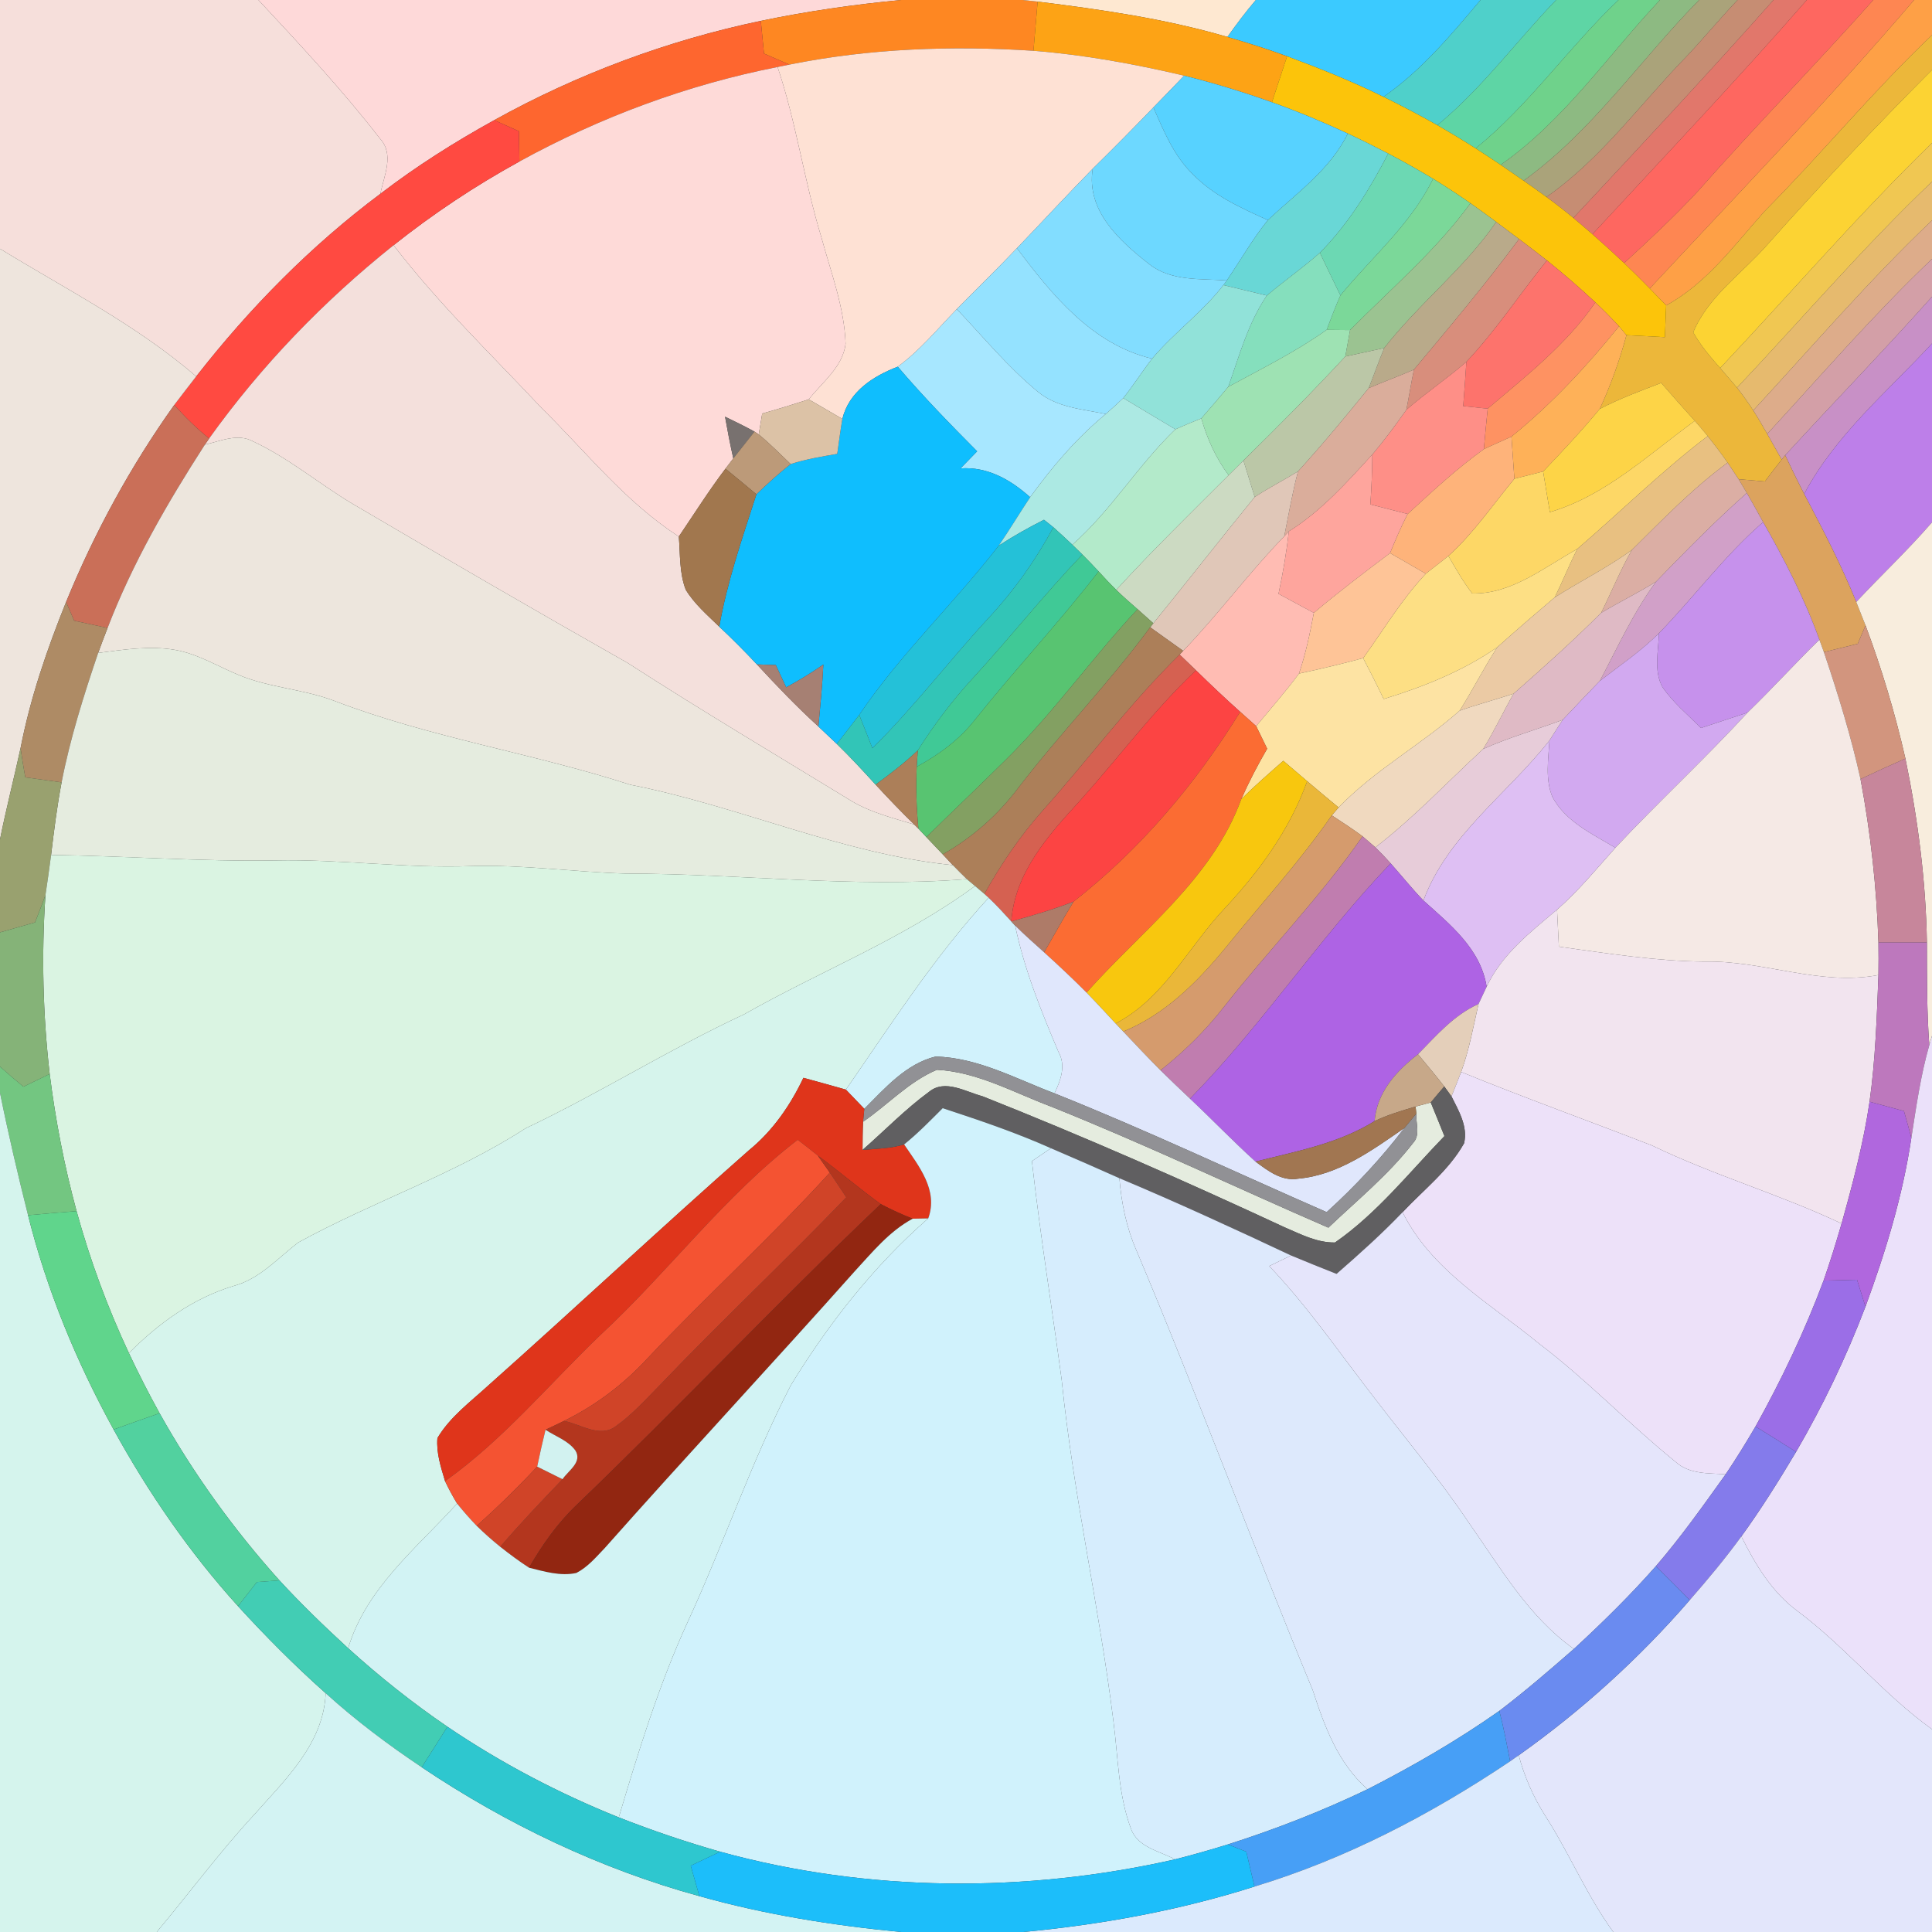 <?xml version="1.0" encoding="UTF-8" ?>
<!DOCTYPE svg PUBLIC "-//W3C//DTD SVG 1.1//EN" "http://www.w3.org/Graphics/SVG/1.1/DTD/svg11.dtd">
<svg width="250pt" height="250pt" viewBox="0 0 250 250" version="1.1" xmlns="http://www.w3.org/2000/svg">
<rect x="0" y="0" width="250" height="250" fill="#333333" stroke="none"/>
<g id="#f6dfdbff">
<path fill="#f6dfdb" opacity="1.00" d=" M 0.00 0.00 L 33.44 0.00 C 38.85 5.81 44.29 11.63 49.15 17.91 C 51.07 19.97 49.68 22.74 49.22 25.08 C 40.23 31.80 32.29 39.87 25.39 48.71 C 17.71 42.08 8.60 37.46 0.00 32.19 L 0.00 0.00 Z" />
</g>
<g id="#fed9d9ff">
<path fill="#fed9d9" opacity="1.00" d=" M 33.44 0.00 L 116.62 0.00 C 110.52 0.58 104.45 1.45 98.45 2.70 C 86.39 5.23 74.73 9.57 63.95 15.55 C 58.83 18.38 53.87 21.51 49.22 25.08 C 49.68 22.74 51.07 19.97 49.15 17.91 C 44.29 11.63 38.85 5.81 33.44 0.00 Z" />
</g>
<g id="#fe8722ff">
<path fill="#fe8722" opacity="1.00" d=" M 116.62 0.00 L 132.28 0.00 C 132.78 0.05 133.78 0.16 134.27 0.21 C 134.10 2.33 133.92 4.45 133.73 6.57 C 123.19 5.89 112.52 6.26 102.14 8.36 C 101.05 7.89 99.95 7.41 98.86 6.93 C 98.72 5.52 98.59 4.11 98.45 2.70 C 104.45 1.45 110.52 0.58 116.62 0.00 Z" />
</g>
<g id="#fee8d1ff">
<path fill="#fee8d1" opacity="1.00" d=" M 132.28 0.00 L 162.51 0.00 C 161.20 1.53 159.99 3.14 158.83 4.78 C 150.82 2.43 142.54 1.24 134.27 0.21 C 133.78 0.16 132.78 0.05 132.28 0.00 Z" />
</g>
<g id="#3bcaffff">
<path fill="#3bcaff" opacity="1.00" d=" M 162.51 0.00 L 191.58 0.00 C 187.76 4.53 183.94 9.12 179.02 12.53 C 174.97 10.53 170.78 8.85 166.55 7.28 C 164.01 6.35 161.42 5.53 158.83 4.78 C 159.99 3.14 161.20 1.53 162.51 0.00 Z" />
</g>
<g id="#4fd0caff">
<path fill="#4fd0ca" opacity="1.00" d=" M 191.58 0.00 L 201.36 0.00 C 196.20 5.36 191.77 11.44 185.99 16.20 C 183.71 14.90 181.38 13.69 179.02 12.53 C 183.94 9.12 187.76 4.53 191.58 0.00 Z" />
</g>
<g id="#5ed5a5ff">
<path fill="#5ed5a5" opacity="1.00" d=" M 201.36 0.00 L 209.44 0.00 C 202.98 6.12 197.90 13.57 190.95 19.20 C 189.32 18.16 187.66 17.16 185.99 16.20 C 191.77 11.44 196.20 5.36 201.36 0.00 Z" />
</g>
<g id="#6fd28bff">
<path fill="#6fd28b" opacity="1.00" d=" M 209.44 0.00 L 214.80 0.00 C 208.03 7.20 202.38 15.62 194.18 21.33 C 193.11 20.61 192.03 19.90 190.95 19.20 C 197.90 13.57 202.98 6.12 209.44 0.00 Z" />
</g>
<g id="#8dba82ff">
<path fill="#8dba82" opacity="1.00" d=" M 214.80 0.00 L 219.87 0.00 C 212.25 7.74 206.05 16.98 197.15 23.38 C 196.16 22.69 195.17 22.01 194.18 21.33 C 202.38 15.62 208.03 7.20 214.80 0.00 Z" />
</g>
<g id="#aaa37aff">
<path fill="#aaa37a" opacity="1.00" d=" M 219.87 0.00 L 224.84 0.00 C 222.59 2.37 220.51 4.89 218.27 7.27 C 212.28 13.40 207.23 20.53 200.11 25.49 C 199.13 24.77 198.14 24.07 197.15 23.38 C 206.05 16.98 212.25 7.74 219.87 0.00 Z" />
</g>
<g id="#c68d73ff">
<path fill="#c68d73" opacity="1.00" d=" M 224.84 0.00 L 229.49 0.00 C 221.02 9.54 212.31 18.88 203.59 28.20 C 202.46 27.26 201.30 26.36 200.11 25.49 C 207.23 20.53 212.28 13.40 218.27 7.27 C 220.51 4.89 222.59 2.37 224.84 0.00 Z" />
</g>
<g id="#e1776bff">
<path fill="#e1776b" opacity="1.00" d=" M 229.49 0.00 L 233.80 0.00 C 224.79 10.31 215.36 20.26 206.06 30.31 C 205.24 29.60 204.42 28.89 203.59 28.20 C 212.31 18.88 221.02 9.54 229.49 0.00 Z" />
</g>
<g id="#fe6760ff">
<path fill="#fe6760" opacity="1.00" d=" M 233.80 0.00 L 242.40 0.00 C 234.97 8.35 227.13 16.34 219.73 24.72 C 216.70 27.99 213.44 31.03 210.16 34.04 C 208.82 32.77 207.45 31.53 206.06 30.31 C 215.36 20.26 224.79 10.31 233.80 0.00 Z" />
</g>
<g id="#fe8652ff">
<path fill="#fe8652" opacity="1.00" d=" M 242.40 0.00 L 247.68 0.00 C 236.72 12.84 224.97 24.97 213.48 37.33 C 212.39 36.22 211.29 35.12 210.16 34.04 C 213.44 31.03 216.70 27.99 219.73 24.72 C 227.13 16.34 234.97 8.35 242.40 0.00 Z" />
</g>
<g id="#fea046ff">
<path fill="#fea046" opacity="1.00" d=" M 247.68 0.00 L 250.00 0.00 L 250.00 4.54 C 242.39 11.76 235.73 19.89 228.34 27.33 C 224.41 31.72 220.88 36.64 215.60 39.52 C 215.07 38.97 214.01 37.88 213.48 37.33 C 224.97 24.97 236.72 12.84 247.68 0.00 Z" />
</g>
<g id="#fda315ff">
<path fill="#fda315" opacity="1.00" d=" M 134.27 0.21 C 142.54 1.24 150.82 2.43 158.83 4.78 C 161.42 5.53 164.01 6.35 166.55 7.28 C 165.89 9.26 165.24 11.24 164.59 13.23 C 160.86 11.90 157.07 10.74 153.23 9.79 C 146.81 8.28 140.31 7.09 133.73 6.57 C 133.92 4.45 134.10 2.33 134.27 0.21 Z" />
</g>
<g id="#fe662fff">
<path fill="#fe662f" opacity="1.00" d=" M 63.95 15.55 C 74.73 9.57 86.39 5.23 98.45 2.70 C 98.59 4.11 98.72 5.52 98.86 6.93 C 99.95 7.41 101.05 7.89 102.14 8.36 C 101.76 8.44 101.00 8.59 100.62 8.67 C 88.93 10.97 77.65 15.17 67.21 20.90 C 67.18 19.59 67.16 18.29 67.14 16.98 C 66.07 16.51 65.01 16.03 63.95 15.55 Z" />
</g>
<g id="#ecb73aff">
<path fill="#ecb73a" opacity="1.00" d=" M 228.34 27.33 C 235.73 19.89 242.39 11.76 250.00 4.54 L 250.00 9.05 C 242.68 16.38 235.57 23.94 228.68 31.68 C 225.43 35.38 221.06 38.33 219.10 43.00 C 220.04 44.69 221.31 46.18 222.59 47.63 C 223.31 48.47 224.05 49.31 224.77 50.17 C 225.52 51.12 226.21 52.10 226.87 53.11 C 227.50 54.10 228.09 55.12 228.68 56.15 C 229.31 57.25 229.93 58.36 230.55 59.47 C 229.81 60.40 229.09 61.35 228.38 62.30 C 227.24 62.20 226.11 62.11 224.98 62.01 C 224.62 61.48 223.91 60.41 223.56 59.87 C 222.74 58.69 221.86 57.55 220.98 56.43 C 220.43 55.76 219.88 55.10 219.31 54.46 C 217.84 52.84 216.39 51.20 214.96 49.55 C 212.27 50.58 209.57 51.58 207.01 52.91 C 208.43 49.84 209.58 46.64 210.46 43.37 C 212.12 43.46 213.78 43.53 215.44 43.63 C 215.49 42.26 215.54 40.89 215.60 39.52 C 220.88 36.64 224.41 31.72 228.34 27.33 Z" />
</g>
<g id="#fee1d4ff">
<path fill="#fee1d4" opacity="1.00" d=" M 102.14 8.36 C 112.52 6.26 123.19 5.89 133.73 6.57 C 140.31 7.09 146.81 8.28 153.23 9.79 C 151.91 11.17 150.58 12.54 149.25 13.90 C 146.67 16.58 144.05 19.23 141.40 21.83 C 138.08 25.22 134.87 28.70 131.59 32.12 C 129.05 34.79 126.40 37.37 123.81 40.00 C 121.33 42.55 119.05 45.34 116.17 47.45 C 112.98 48.68 109.87 50.65 109.00 54.21 C 107.55 53.37 106.10 52.51 104.65 51.68 C 106.40 49.46 109.06 47.48 109.42 44.49 C 109.26 39.78 107.54 35.30 106.31 30.79 C 104.08 23.50 103.05 15.90 100.62 8.67 C 101.00 8.59 101.76 8.44 102.14 8.36 Z" />
</g>
<g id="#fcc40aff">
<path fill="#fcc40a" opacity="1.00" d=" M 166.55 7.28 C 170.78 8.85 174.97 10.53 179.02 12.53 C 181.38 13.69 183.71 14.90 185.99 16.20 C 187.66 17.16 189.32 18.16 190.95 19.20 C 192.03 19.90 193.11 20.61 194.18 21.33 C 195.17 22.01 196.16 22.69 197.15 23.38 C 198.14 24.07 199.13 24.77 200.11 25.49 C 201.30 26.36 202.46 27.26 203.59 28.20 C 204.42 28.89 205.24 29.60 206.06 30.31 C 207.45 31.53 208.82 32.77 210.16 34.04 C 211.29 35.12 212.39 36.22 213.48 37.33 C 214.01 37.88 215.07 38.97 215.60 39.52 C 215.54 40.89 215.49 42.26 215.44 43.63 C 213.78 43.53 212.12 43.46 210.46 43.37 C 210.22 43.08 209.74 42.51 209.50 42.22 C 208.51 41.16 207.50 40.12 206.44 39.13 C 204.42 37.25 202.33 35.43 200.17 33.70 C 198.98 32.76 197.77 31.84 196.56 30.93 C 195.58 30.19 194.60 29.45 193.61 28.72 C 192.51 27.90 191.40 27.09 190.28 26.30 C 188.69 25.20 187.08 24.13 185.44 23.13 C 183.53 21.99 181.60 20.89 179.64 19.87 C 177.91 18.97 176.17 18.10 174.41 17.28 C 171.20 15.79 167.93 14.42 164.59 13.23 C 165.24 11.24 165.89 9.26 166.55 7.28 Z" />
</g>
<g id="#fedad8ff">
<path fill="#fedad8" opacity="1.00" d=" M 67.21 20.90 C 77.65 15.17 88.93 10.97 100.62 8.67 C 103.05 15.90 104.08 23.50 106.31 30.79 C 107.54 35.30 109.26 39.78 109.42 44.49 C 109.06 47.48 106.40 49.46 104.65 51.68 C 102.65 52.33 100.65 52.95 98.63 53.51 C 98.48 54.41 98.33 55.31 98.18 56.22 L 97.63 55.85 C 96.38 55.16 95.10 54.54 93.82 53.92 C 94.14 55.72 94.48 57.53 94.89 59.32 C 94.64 59.65 94.13 60.32 93.87 60.65 C 91.73 63.48 89.83 66.49 87.84 69.43 C 80.97 65.00 75.90 58.53 70.14 52.86 C 63.63 45.91 56.73 39.31 50.93 31.73 C 56.04 27.67 61.49 24.04 67.21 20.90 Z" />
</g>
<g id="#57d2ffff">
<path fill="#57d2ff" opacity="1.00" d=" M 153.23 9.79 C 157.07 10.74 160.86 11.90 164.59 13.23 C 167.93 14.42 171.20 15.79 174.41 17.28 C 172.10 21.98 167.77 25.00 164.06 28.48 C 160.62 26.92 157.07 25.34 154.40 22.59 C 151.92 20.22 150.60 16.99 149.25 13.90 C 150.58 12.54 151.91 11.17 153.23 9.79 Z" />
</g>
<g id="#fcd333ff">
<path fill="#fcd333" opacity="1.00" d=" M 228.68 31.68 C 235.57 23.94 242.68 16.38 250.00 9.05 L 250.00 18.50 C 240.44 27.81 231.73 37.92 222.59 47.63 C 221.31 46.18 220.04 44.69 219.10 43.00 C 221.06 38.33 225.43 35.38 228.68 31.68 Z" />
</g>
<g id="#6dd8ffff">
<path fill="#6dd8ff" opacity="1.00" d=" M 141.40 21.83 C 144.05 19.23 146.67 16.58 149.25 13.90 C 150.60 16.99 151.92 20.22 154.40 22.59 C 157.07 25.34 160.62 26.92 164.06 28.48 C 162.08 30.93 160.52 33.69 158.75 36.29 C 155.38 36.04 151.59 36.42 148.76 34.22 C 144.89 31.20 140.52 27.28 141.40 21.83 Z" />
</g>
<g id="#ff4a41ff">
<path fill="#ff4a41" opacity="1.00" d=" M 49.22 25.08 C 53.87 21.51 58.83 18.38 63.95 15.55 C 65.01 16.03 66.07 16.51 67.14 16.98 C 67.16 18.29 67.18 19.59 67.21 20.90 C 61.49 24.04 56.04 27.67 50.93 31.73 C 41.90 38.94 33.79 47.34 27.06 56.74 C 25.43 55.43 23.94 53.96 22.55 52.40 C 23.49 51.16 24.44 49.93 25.39 48.71 C 32.29 39.87 40.23 31.80 49.22 25.08 Z" />
</g>
<g id="#69d7d6ff">
<path fill="#69d7d6" opacity="1.00" d=" M 174.41 17.28 C 176.17 18.10 177.91 18.97 179.64 19.87 C 177.24 24.49 174.47 29.00 170.79 32.71 C 168.59 34.66 166.17 36.34 163.93 38.24 C 162.05 37.78 160.18 37.33 158.31 36.89 L 158.75 36.29 C 160.52 33.69 162.08 30.93 164.06 28.48 C 167.77 25.00 172.10 21.98 174.41 17.28 Z" />
</g>
<g id="#f0c752ff">
<path fill="#f0c752" opacity="1.00" d=" M 222.59 47.63 C 231.73 37.92 240.44 27.81 250.00 18.50 L 250.00 23.51 C 241.13 31.95 233.18 41.27 224.77 50.17 C 224.05 49.31 223.31 48.47 222.59 47.63 Z" />
</g>
<g id="#6cd8b3ff">
<path fill="#6cd8b3" opacity="1.00" d=" M 179.64 19.87 C 181.60 20.89 183.53 21.99 185.44 23.13 C 182.57 29.02 177.53 33.26 173.45 38.22 C 172.55 36.39 171.67 34.55 170.79 32.71 C 174.47 29.00 177.24 24.49 179.64 19.87 Z" />
</g>
<g id="#82ddffff">
<path fill="#82ddff" opacity="1.00" d=" M 131.59 32.12 C 134.87 28.70 138.08 25.22 141.40 21.83 C 140.52 27.28 144.89 31.20 148.76 34.22 C 151.59 36.42 155.38 36.04 158.75 36.29 L 158.31 36.89 C 155.59 40.40 151.94 43.03 149.08 46.41 C 141.32 44.56 136.15 38.19 131.59 32.12 Z" />
</g>
<g id="#7bd899ff">
<path fill="#7bd899" opacity="1.00" d=" M 185.44 23.13 C 187.08 24.13 188.69 25.20 190.28 26.30 C 185.81 32.43 180.00 37.35 174.70 42.71 C 173.94 42.70 172.43 42.69 171.67 42.68 C 172.23 41.19 172.80 39.69 173.45 38.22 C 177.53 33.26 182.57 29.02 185.44 23.13 Z" />
</g>
<g id="#e6ba6eff">
<path fill="#e6ba6e" opacity="1.00" d=" M 224.77 50.17 C 233.18 41.27 241.13 31.95 250.00 23.51 L 250.00 28.52 C 241.84 36.28 234.51 44.84 226.87 53.11 C 226.21 52.10 225.52 51.12 224.77 50.17 Z" />
</g>
<g id="#9bc391ff">
<path fill="#9bc391" opacity="1.00" d=" M 190.28 26.30 C 191.40 27.09 192.51 27.90 193.61 28.72 C 189.46 34.76 183.60 39.29 179.12 45.03 C 177.44 45.39 175.76 45.76 174.08 46.13 C 174.28 44.99 174.49 43.85 174.70 42.71 C 180.00 37.35 185.81 32.43 190.28 26.30 Z" />
</g>
<g id="#b9aa8aff">
<path fill="#b9aa8a" opacity="1.00" d=" M 193.61 28.72 C 194.60 29.45 195.58 30.19 196.56 30.93 C 192.26 36.74 187.60 42.28 182.96 47.83 C 181.03 48.67 179.04 49.39 177.11 50.22 C 177.80 48.50 178.40 46.75 179.12 45.03 C 183.60 39.29 189.46 34.76 193.61 28.72 Z" />
</g>
<g id="#ddac8aff">
<path fill="#ddac8a" opacity="1.00" d=" M 226.87 53.11 C 234.51 44.84 241.84 36.28 250.00 28.52 L 250.00 33.51 C 242.48 40.66 235.70 48.52 228.68 56.15 C 228.09 55.12 227.50 54.10 226.87 53.11 Z" />
</g>
<g id="#d88e7cff">
<path fill="#d88e7c" opacity="1.00" d=" M 196.56 30.93 C 197.77 31.84 198.98 32.76 200.17 33.70 C 196.66 38.04 193.59 42.75 189.75 46.82 C 187.24 49.00 184.48 50.85 181.98 53.03 C 182.33 51.30 182.60 49.56 182.96 47.83 C 187.60 42.28 192.26 36.74 196.56 30.93 Z" />
</g>
<g id="#f4e0dcff">
<path fill="#f4e0dc" opacity="1.00" d=" M 27.06 56.74 C 33.79 47.34 41.90 38.94 50.93 31.73 C 56.73 39.31 63.63 45.91 70.14 52.86 C 75.90 58.53 80.97 65.00 87.84 69.43 C 88.03 71.73 87.89 74.14 88.74 76.32 C 89.87 78.17 91.53 79.59 93.07 81.09 C 94.75 82.66 96.37 84.29 97.94 85.97 C 100.50 88.74 103.11 91.47 105.90 94.01 C 106.69 94.76 107.49 95.51 108.28 96.26 C 110.02 97.95 111.67 99.74 113.30 101.53 C 114.93 103.29 116.58 105.02 118.30 106.69 C 115.58 105.86 112.78 105.17 110.30 103.72 C 100.58 97.78 90.79 91.96 81.21 85.78 C 69.31 79.04 57.49 72.17 45.70 65.24 C 41.33 62.64 37.41 59.30 32.78 57.13 C 30.78 56.02 28.54 57.08 26.51 57.54 C 26.65 57.34 26.92 56.94 27.06 56.74 Z" />
</g>
<g id="#94e2ffff">
<path fill="#94e2ff" opacity="1.00" d=" M 123.81 40.00 C 126.40 37.37 129.05 34.79 131.59 32.12 C 136.15 38.19 141.32 44.56 149.08 46.41 C 147.79 48.08 146.67 49.86 145.35 51.51 C 144.62 52.21 143.86 52.90 143.09 53.57 C 140.09 52.95 136.76 52.74 134.31 50.70 C 130.44 47.52 127.25 43.62 123.81 40.00 Z" />
</g>
<g id="#eee5ddff">
<path fill="#eee5dd" opacity="1.00" d=" M 0.00 32.19 C 8.60 37.46 17.71 42.08 25.39 48.71 C 24.44 49.93 23.49 51.16 22.55 52.40 C 16.91 60.31 12.23 68.90 8.55 77.90 C 6.08 84.03 3.92 90.31 2.66 96.81 C 1.80 100.76 0.79 104.67 0.00 108.63 L 0.00 32.19 Z" />
</g>
<g id="#85dfbdff">
<path fill="#85dfbd" opacity="1.00" d=" M 163.93 38.24 C 166.17 36.34 168.59 34.66 170.79 32.71 C 171.67 34.55 172.55 36.39 173.45 38.22 C 172.80 39.69 172.23 41.19 171.67 42.68 C 167.66 45.53 163.25 47.71 158.94 50.05 C 160.37 46.03 161.50 41.81 163.93 38.24 Z" />
</g>
<g id="#fd736cff">
<path fill="#fd736c" opacity="1.00" d=" M 189.75 46.82 C 193.59 42.75 196.66 38.04 200.17 33.70 C 202.33 35.43 204.42 37.25 206.44 39.13 C 202.71 44.57 197.48 48.65 192.51 52.88 C 191.45 52.77 190.39 52.66 189.34 52.55 C 189.49 50.64 189.62 48.73 189.75 46.82 Z" />
</g>
<g id="#d39fa7ff">
<path fill="#d39fa7" opacity="1.00" d=" M 228.68 56.15 C 235.70 48.52 242.48 40.66 250.00 33.51 L 250.00 38.40 C 243.79 45.35 237.30 52.05 231.00 58.91 L 230.55 59.47 C 229.93 58.36 229.31 57.25 228.68 56.15 Z" />
</g>
<g id="#91e2d9ff">
<path fill="#91e2d9" opacity="1.00" d=" M 149.08 46.41 C 151.94 43.03 155.59 40.40 158.31 36.89 C 160.18 37.33 162.05 37.78 163.93 38.24 C 161.50 41.81 160.37 46.03 158.94 50.05 C 157.80 51.43 156.63 52.79 155.45 54.14 C 154.33 54.59 153.21 55.05 152.10 55.55 C 149.84 54.21 147.59 52.87 145.35 51.51 C 146.67 49.86 147.79 48.08 149.08 46.41 Z" />
</g>
<g id="#fe9262ff">
<path fill="#fe9262" opacity="1.00" d=" M 206.44 39.13 C 207.50 40.12 208.51 41.16 209.50 42.22 C 205.33 47.40 200.75 52.32 195.58 56.50 C 194.39 57.06 193.19 57.56 192.01 58.12 C 192.16 56.37 192.33 54.63 192.51 52.88 C 197.48 48.65 202.71 44.57 206.44 39.13 Z" />
</g>
<g id="#c890c6ff">
<path fill="#c890c6" opacity="1.00" d=" M 231.00 58.91 C 237.30 52.05 243.79 45.35 250.00 38.40 L 250.00 44.45 C 244.22 50.70 237.50 56.29 233.46 63.92 C 232.61 62.27 231.80 60.59 231.00 58.91 Z" />
</g>
<g id="#a7e7ffff">
<path fill="#a7e7ff" opacity="1.00" d=" M 116.17 47.45 C 119.05 45.34 121.33 42.55 123.81 40.00 C 127.25 43.62 130.44 47.52 134.31 50.70 C 136.76 52.74 140.09 52.95 143.09 53.57 C 139.33 56.67 136.15 60.40 133.30 64.34 C 130.79 62.09 127.78 60.36 124.29 60.61 C 125.01 59.88 125.72 59.14 126.44 58.40 C 122.91 54.85 119.42 51.26 116.17 47.45 Z" />
</g>
<g id="#feb158ff">
<path fill="#feb158" opacity="1.00" d=" M 209.50 42.22 C 209.74 42.51 210.22 43.08 210.46 43.37 C 209.58 46.64 208.43 49.84 207.01 52.91 C 204.69 55.72 202.20 58.38 199.68 61.01 C 198.44 61.32 197.20 61.64 195.96 61.95 C 195.84 60.14 195.71 58.32 195.58 56.50 C 200.75 52.32 205.33 47.40 209.50 42.22 Z" />
</g>
<g id="#9ee2b3ff">
<path fill="#9ee2b3" opacity="1.00" d=" M 158.94 50.05 C 163.25 47.71 167.66 45.53 171.67 42.68 C 172.43 42.69 173.94 42.70 174.70 42.71 C 174.49 43.85 174.28 44.99 174.08 46.13 C 169.81 50.74 165.39 55.19 160.90 59.59 C 160.42 60.06 159.46 61.02 158.98 61.49 C 157.34 59.28 156.20 56.77 155.45 54.14 C 156.63 52.79 157.80 51.43 158.94 50.05 Z" />
</g>
<g id="#bbc7a7ff">
<path fill="#bbc7a7" opacity="1.00" d=" M 174.08 46.13 C 175.76 45.76 177.44 45.39 179.12 45.03 C 178.40 46.75 177.80 48.50 177.11 50.22 C 174.14 53.88 171.13 57.52 167.96 61.00 C 166.11 62.14 164.18 63.12 162.36 64.31 C 161.87 62.73 161.39 61.16 160.90 59.59 C 165.39 55.19 169.81 50.74 174.08 46.13 Z" />
</g>
<g id="#bd7fe9ff">
<path fill="#bd7fe9" opacity="1.00" d=" M 233.46 63.92 C 237.50 56.29 244.22 50.70 250.00 44.45 L 250.00 67.59 C 246.90 71.18 243.43 74.43 240.20 77.90 C 238.26 73.10 235.87 68.50 233.46 63.92 Z" />
</g>
<g id="#fe8f87ff">
<path fill="#fe8f87" opacity="1.00" d=" M 181.98 53.03 C 184.48 50.85 187.24 49.00 189.75 46.82 C 189.62 48.73 189.49 50.64 189.34 52.55 C 190.39 52.66 191.45 52.77 192.51 52.88 C 192.33 54.63 192.16 56.37 192.01 58.12 C 188.50 60.64 185.33 63.60 182.15 66.51 C 180.54 66.10 178.93 65.68 177.32 65.27 C 177.48 63.12 177.56 60.96 177.58 58.81 C 179.14 56.96 180.59 55.01 181.98 53.03 Z" />
</g>
<g id="#0fbefeff">
<path fill="#0fbefe" opacity="1.00" d=" M 109.00 54.21 C 109.87 50.65 112.98 48.68 116.17 47.45 C 119.42 51.26 122.91 54.85 126.44 58.40 C 125.72 59.14 125.01 59.88 124.29 60.61 C 127.78 60.36 130.79 62.09 133.30 64.34 C 131.92 66.41 130.64 68.55 129.23 70.61 C 123.44 78.10 116.50 84.64 111.18 92.51 C 110.22 93.77 109.25 95.02 108.28 96.26 C 107.49 95.51 106.69 94.76 105.90 94.01 C 106.15 91.34 106.41 88.67 106.54 85.99 C 105.00 87.07 103.38 88.05 101.73 88.94 C 101.29 87.98 100.84 87.02 100.39 86.06 C 99.57 86.03 98.75 86.00 97.94 85.97 C 96.37 84.29 94.75 82.66 93.07 81.09 C 94.11 75.21 96.06 69.61 97.88 63.96 C 99.30 62.59 100.76 61.27 102.31 60.05 C 104.27 59.42 106.31 59.08 108.34 58.73 C 108.55 57.22 108.75 55.71 109.00 54.21 Z" />
</g>
<g id="#daad9bff">
<path fill="#daad9b" opacity="1.00" d=" M 177.11 50.22 C 179.04 49.39 181.03 48.67 182.96 47.83 C 182.60 49.56 182.33 51.30 181.98 53.03 C 180.59 55.01 179.14 56.96 177.58 58.81 C 174.27 62.42 170.98 66.14 166.78 68.75 L 166.18 69.40 C 166.74 66.60 167.23 63.77 167.96 61.00 C 171.13 57.52 174.14 53.88 177.11 50.22 Z" />
</g>
<g id="#fdd447ff">
<path fill="#fdd447" opacity="1.00" d=" M 207.01 52.91 C 209.57 51.58 212.27 50.58 214.96 49.55 C 216.39 51.20 217.84 52.84 219.31 54.46 C 213.33 58.79 207.79 64.13 200.55 66.27 C 200.25 64.52 199.97 62.76 199.68 61.01 C 202.20 58.38 204.69 55.72 207.01 52.91 Z" />
</g>
<g id="#ca6f58ff">
<path fill="#ca6f58" opacity="1.00" d=" M 8.55 77.90 C 12.23 68.90 16.91 60.31 22.55 52.40 C 23.94 53.96 25.43 55.43 27.06 56.74 C 26.92 56.94 26.65 57.34 26.51 57.54 C 21.66 65.07 17.14 72.88 13.92 81.26 C 12.48 80.95 11.04 80.63 9.60 80.32 C 9.34 79.72 8.81 78.51 8.55 77.90 Z" />
</g>
<g id="#dcc2a6ff">
<path fill="#dcc2a6" opacity="1.00" d=" M 98.63 53.51 C 100.65 52.95 102.65 52.33 104.65 51.68 C 106.10 52.51 107.55 53.37 109.00 54.21 C 108.75 55.71 108.55 57.22 108.34 58.73 C 106.31 59.08 104.27 59.42 102.31 60.05 C 100.95 58.75 99.63 57.41 98.18 56.22 C 98.33 55.31 98.48 54.41 98.63 53.51 Z" />
</g>
<g id="#ace9e3ff">
<path fill="#ace9e3" opacity="1.00" d=" M 143.09 53.57 C 143.86 52.90 144.62 52.21 145.35 51.51 C 147.59 52.87 149.84 54.21 152.10 55.55 C 147.27 60.18 143.79 66.04 138.76 70.49 C 137.95 69.72 137.14 68.97 136.31 68.23 C 136.00 67.99 135.39 67.51 135.09 67.26 C 133.08 68.28 131.12 69.37 129.23 70.61 C 130.64 68.55 131.92 66.41 133.30 64.34 C 136.15 60.40 139.33 56.67 143.09 53.57 Z" />
</g>
<g id="#78716fff">
<path fill="#78716f" opacity="1.00" d=" M 93.82 53.92 C 95.10 54.54 96.38 55.16 97.63 55.85 C 96.72 57.01 95.80 58.16 94.89 59.32 C 94.48 57.53 94.14 55.72 93.82 53.92 Z" />
</g>
<g id="#b3eacaff">
<path fill="#b3eaca" opacity="1.00" d=" M 152.10 55.55 C 153.21 55.05 154.33 54.59 155.45 54.14 C 156.20 56.77 157.34 59.28 158.98 61.49 C 154.08 66.39 149.12 71.23 144.44 76.33 C 143.65 75.56 142.90 74.75 142.16 73.94 C 141.47 73.20 140.77 72.47 140.06 71.76 C 139.73 71.44 139.08 70.80 138.76 70.49 C 143.79 66.04 147.27 60.18 152.10 55.55 Z" />
</g>
<g id="#fdd766ff">
<path fill="#fdd766" opacity="1.00" d=" M 200.55 66.27 C 207.79 64.13 213.33 58.79 219.31 54.46 C 219.88 55.10 220.43 55.76 220.98 56.43 C 215.04 60.94 209.73 66.20 204.08 71.05 C 199.84 73.40 195.56 76.92 190.50 76.79 C 189.32 75.27 188.38 73.59 187.42 71.94 C 190.69 68.99 193.16 65.32 195.96 61.95 C 197.20 61.64 198.44 61.32 199.68 61.01 C 199.97 62.76 200.25 64.52 200.55 66.27 Z" />
</g>
<g id="#ede6ddff">
<path fill="#ede6dd" opacity="1.00" d=" M 26.51 57.54 C 28.54 57.08 30.78 56.02 32.78 57.13 C 37.41 59.30 41.33 62.64 45.70 65.24 C 57.49 72.17 69.31 79.04 81.21 85.78 C 90.79 91.96 100.58 97.78 110.30 103.72 C 112.78 105.17 115.58 105.86 118.30 106.69 L 118.84 107.22 C 119.10 107.49 119.61 108.04 119.87 108.32 C 120.58 109.06 121.28 109.80 121.99 110.55 C 122.31 110.90 122.97 111.60 123.30 111.95 C 108.95 110.50 95.66 104.31 81.58 101.55 C 68.91 97.45 55.63 95.45 43.18 90.66 C 39.20 89.16 34.85 88.99 30.91 87.35 C 28.16 86.22 25.58 84.60 22.62 84.09 C 19.32 83.53 15.98 84.07 12.70 84.49 C 13.09 83.41 13.50 82.33 13.92 81.26 C 17.14 72.88 21.66 65.07 26.51 57.54 Z" />
</g>
<g id="#bc9a79ff">
<path fill="#bc9a79" opacity="1.00" d=" M 97.63 55.85 L 98.18 56.22 C 99.63 57.41 100.95 58.75 102.31 60.05 C 100.76 61.27 99.30 62.59 97.88 63.96 C 96.55 62.85 95.21 61.74 93.87 60.65 C 94.13 60.32 94.64 59.65 94.89 59.32 C 95.80 58.16 96.72 57.01 97.63 55.85 Z" />
</g>
<g id="#feb37aff">
<path fill="#feb37a" opacity="1.00" d=" M 192.01 58.12 C 193.19 57.56 194.39 57.06 195.58 56.50 C 195.71 58.32 195.84 60.14 195.96 61.95 C 193.16 65.32 190.69 68.99 187.42 71.94 C 186.46 72.73 185.46 73.46 184.50 74.24 C 182.96 73.34 181.41 72.45 179.87 71.57 C 180.58 69.86 181.29 68.15 182.15 66.51 C 185.33 63.60 188.50 60.64 192.01 58.12 Z" />
</g>
<g id="#e8c081ff">
<path fill="#e8c081" opacity="1.00" d=" M 204.08 71.05 C 209.73 66.20 215.04 60.94 220.98 56.43 C 221.86 57.55 222.74 58.69 223.56 59.87 C 219.03 63.19 215.14 67.24 211.16 71.17 C 207.99 73.46 204.48 75.21 201.18 77.30 C 202.20 75.24 203.06 73.11 204.08 71.05 Z" />
</g>
<g id="#fea59dff">
<path fill="#fea59d" opacity="1.00" d=" M 166.78 68.75 C 170.98 66.14 174.27 62.42 177.58 58.81 C 177.56 60.96 177.48 63.12 177.32 65.27 C 178.93 65.68 180.54 66.10 182.15 66.51 C 181.29 68.15 180.58 69.86 179.87 71.57 C 176.53 74.09 173.20 76.61 170.01 79.30 C 168.47 78.50 166.97 77.65 165.44 76.84 C 166.01 74.17 166.47 71.47 166.78 68.75 Z" />
</g>
<g id="#dca35eff">
<path fill="#dca35e" opacity="1.00" d=" M 230.55 59.47 L 231.00 58.91 C 231.80 60.59 232.61 62.27 233.46 63.92 C 235.87 68.50 238.26 73.10 240.20 77.90 C 240.60 78.91 241.00 79.92 241.40 80.93 C 241.15 81.53 240.64 82.72 240.39 83.31 C 238.93 83.67 237.47 84.03 236.01 84.38 C 235.87 83.98 235.58 83.18 235.43 82.78 C 233.51 77.47 230.94 72.45 228.15 67.56 C 227.45 66.30 226.76 65.04 226.04 63.79 C 225.78 63.35 225.24 62.46 224.98 62.01 C 226.11 62.11 227.24 62.20 228.38 62.30 C 229.09 61.35 229.81 60.40 230.55 59.47 Z" />
</g>
<g id="#ccdac2ff">
<path fill="#ccdac2" opacity="1.00" d=" M 158.98 61.49 C 159.46 61.02 160.42 60.06 160.90 59.59 C 161.39 61.16 161.87 62.73 162.36 64.31 C 157.95 69.72 153.65 75.23 149.24 80.65 C 148.73 80.19 147.71 79.29 147.20 78.83 C 146.26 78.02 145.33 77.20 144.44 76.33 C 149.12 71.23 154.08 66.39 158.98 61.49 Z" />
</g>
<g id="#dbaea4ff">
<path fill="#dbaea4" opacity="1.00" d=" M 211.16 71.17 C 215.14 67.24 219.03 63.19 223.56 59.87 C 223.91 60.41 224.62 61.48 224.98 62.01 C 225.24 62.46 225.78 63.35 226.04 63.79 C 221.94 67.43 218.10 71.34 214.29 75.27 C 211.97 76.71 209.52 77.91 207.18 79.31 C 208.53 76.61 209.66 73.80 211.16 71.17 Z" />
</g>
<g id="#a1774eff">
<path fill="#a1774e" opacity="1.00" d=" M 87.84 69.43 C 89.83 66.49 91.73 63.48 93.87 60.65 C 95.21 61.74 96.55 62.85 97.88 63.96 C 96.06 69.61 94.11 75.21 93.07 81.09 C 91.53 79.59 89.87 78.17 88.74 76.32 C 87.89 74.14 88.03 71.73 87.84 69.43 Z" />
</g>
<g id="#e0c7b8ff">
<path fill="#e0c7b8" opacity="1.00" d=" M 162.36 64.31 C 164.18 63.12 166.11 62.14 167.96 61.00 C 167.23 63.77 166.74 66.60 166.18 69.40 C 161.58 74.13 157.68 79.47 153.10 84.22 C 151.67 83.21 150.25 82.18 148.83 81.17 L 149.24 80.65 C 153.65 75.23 157.95 69.72 162.36 64.31 Z" />
</g>
<g id="#d1a0c8ff">
<path fill="#d1a0c8" opacity="1.00" d=" M 214.29 75.27 C 218.10 71.34 221.94 67.43 226.04 63.79 C 226.76 65.04 227.45 66.30 228.15 67.56 C 223.16 71.89 219.24 77.23 214.66 81.95 C 212.33 84.27 209.61 86.11 207.02 88.11 C 209.32 83.76 211.36 79.25 214.29 75.27 Z" />
</g>
<g id="#24c1d8ff">
<path fill="#24c1d8" opacity="1.00" d=" M 129.23 70.61 C 131.12 69.37 133.08 68.28 135.09 67.26 C 135.39 67.51 136.00 67.99 136.31 68.23 C 134.02 72.47 131.23 76.42 127.94 79.95 C 122.82 85.49 118.26 91.52 112.89 96.82 C 112.32 95.38 111.76 93.94 111.18 92.51 C 116.50 84.64 123.44 78.10 129.23 70.61 Z" />
</g>
<g id="#32c5b7ff">
<path fill="#32c5b7" opacity="1.00" d=" M 136.31 68.23 C 137.14 68.97 137.95 69.72 138.76 70.49 C 139.08 70.80 139.73 71.44 140.06 71.76 C 135.11 76.93 130.67 82.56 125.83 87.82 C 123.19 90.69 120.85 93.82 118.76 97.10 C 117.06 98.72 115.19 100.15 113.30 101.53 C 111.67 99.74 110.02 97.95 108.28 96.26 C 109.25 95.02 110.22 93.77 111.18 92.51 C 111.76 93.94 112.32 95.38 112.89 96.82 C 118.26 91.52 122.82 85.49 127.94 79.95 C 131.23 76.42 134.02 72.47 136.31 68.23 Z" />
</g>
<g id="#c691ecff">
<path fill="#c691ec" opacity="1.00" d=" M 214.66 81.95 C 219.24 77.23 223.16 71.89 228.15 67.56 C 230.94 72.45 233.51 77.47 235.43 82.78 C 232.27 85.86 229.31 89.14 226.13 92.21 C 224.13 92.89 222.11 93.52 220.11 94.20 C 218.39 92.48 216.47 90.90 215.10 88.87 C 213.96 86.74 214.62 84.23 214.66 81.95 Z" />
</g>
<g id="#f8edddff">
<path fill="#f8eddd" opacity="1.00" d=" M 240.20 77.90 C 243.43 74.43 246.90 71.18 250.00 67.59 L 250.00 134.03 L 249.65 135.24 C 249.32 130.82 249.35 126.39 249.34 121.96 C 249.21 113.96 248.17 105.99 246.56 98.16 C 245.23 92.31 243.50 86.55 241.40 80.93 C 241.00 79.92 240.60 78.91 240.20 77.90 Z" />
</g>
<g id="#ffbcb3ff">
<path fill="#ffbcb3" opacity="1.00" d=" M 166.18 69.40 L 166.78 68.75 C 166.47 71.47 166.01 74.17 165.44 76.84 C 166.97 77.65 168.47 78.50 170.01 79.30 C 169.51 81.95 168.96 84.60 168.09 87.16 C 166.35 89.52 164.41 91.71 162.55 93.96 C 161.86 93.34 161.17 92.72 160.48 92.11 C 158.53 90.37 156.63 88.57 154.76 86.74 C 154.05 86.06 153.34 85.38 152.64 84.70 L 153.10 84.22 C 157.68 79.47 161.58 74.13 166.18 69.40 Z" />
</g>
<g id="#fddf84ff">
<path fill="#fddf84" opacity="1.00" d=" M 190.50 76.79 C 195.56 76.92 199.84 73.40 204.08 71.05 C 203.06 73.11 202.20 75.24 201.18 77.30 C 198.68 79.42 196.19 81.56 193.75 83.75 C 189.29 86.84 184.22 88.87 179.05 90.45 C 178.19 88.67 177.31 86.91 176.39 85.16 C 179.05 81.49 181.37 77.55 184.50 74.24 C 185.46 73.46 186.46 72.73 187.42 71.94 C 188.38 73.59 189.32 75.27 190.50 76.79 Z" />
</g>
<g id="#ebcaa4ff">
<path fill="#ebcaa4" opacity="1.00" d=" M 201.18 77.30 C 204.48 75.21 207.99 73.46 211.16 71.17 C 209.66 73.80 208.53 76.61 207.18 79.31 C 203.55 82.94 199.72 86.37 195.86 89.76 C 193.54 90.53 191.18 91.15 188.88 91.96 C 190.58 89.27 192.01 86.42 193.75 83.75 C 196.19 81.56 198.68 79.42 201.18 77.30 Z" />
</g>
<g id="#40c996ff">
<path fill="#40c996" opacity="1.00" d=" M 125.83 87.82 C 130.67 82.56 135.11 76.93 140.06 71.76 C 140.77 72.47 141.47 73.20 142.16 73.94 C 137.07 80.54 131.36 86.61 126.17 93.12 C 124.15 95.71 121.48 97.66 118.62 99.22 C 118.66 98.69 118.73 97.63 118.76 97.10 C 120.85 93.82 123.19 90.69 125.83 87.82 Z" />
</g>
<g id="#fec497ff">
<path fill="#fec497" opacity="1.00" d=" M 170.01 79.30 C 173.20 76.61 176.53 74.09 179.87 71.57 C 181.41 72.45 182.96 73.34 184.50 74.24 C 181.37 77.55 179.05 81.49 176.39 85.16 C 173.64 85.91 170.87 86.56 168.09 87.16 C 168.96 84.60 169.51 81.95 170.01 79.30 Z" />
</g>
<g id="#58c471ff">
<path fill="#58c471" opacity="1.00" d=" M 142.16 73.94 C 142.90 74.75 143.65 75.56 144.44 76.33 C 145.33 77.20 146.26 78.02 147.20 78.83 C 141.33 85.11 136.36 92.19 130.23 98.23 C 126.81 101.63 123.31 104.94 119.87 108.32 C 119.61 108.04 119.10 107.49 118.84 107.22 C 118.58 104.56 118.50 101.88 118.62 99.22 C 121.48 97.66 124.15 95.71 126.17 93.12 C 131.36 86.61 137.07 80.54 142.16 73.94 Z" />
</g>
<g id="#dfbac5ff">
<path fill="#dfbac5" opacity="1.00" d=" M 207.18 79.31 C 209.52 77.91 211.97 76.71 214.29 75.27 C 211.36 79.25 209.32 83.76 207.02 88.11 C 205.41 89.78 203.80 91.46 202.21 93.15 C 198.79 94.43 195.25 95.42 191.92 96.92 C 193.35 94.60 194.51 92.13 195.86 89.76 C 199.72 86.37 203.55 82.94 207.18 79.31 Z" />
</g>
<g id="#ae8b65ff">
<path fill="#ae8b65" opacity="1.00" d=" M 2.66 96.81 C 3.92 90.31 6.08 84.03 8.55 77.90 C 8.81 78.51 9.34 79.72 9.60 80.32 C 11.04 80.63 12.48 80.95 13.92 81.26 C 13.50 82.33 13.09 83.41 12.70 84.49 C 10.84 89.99 9.08 95.53 7.97 101.24 C 6.40 101.02 4.84 100.80 3.27 100.59 C 3.05 99.33 2.84 98.07 2.66 96.81 Z" />
</g>
<g id="#83a062ff">
<path fill="#83a062" opacity="1.00" d=" M 147.20 78.83 C 147.71 79.29 148.73 80.19 149.24 80.65 L 148.83 81.17 C 143.54 88.35 137.29 94.77 131.85 101.84 C 129.20 105.40 125.85 108.37 121.99 110.55 C 121.28 109.80 120.58 109.06 119.87 108.32 C 123.31 104.94 126.81 101.63 130.23 98.23 C 136.36 92.19 141.33 85.11 147.20 78.83 Z" />
</g>
<g id="#ac7f59ff">
<path fill="#ac7f59" opacity="1.00" d=" M 148.83 81.17 C 150.25 82.18 151.67 83.21 153.10 84.22 L 152.64 84.70 C 146.22 91.00 140.86 98.23 134.89 104.93 C 131.98 108.20 129.52 111.85 127.38 115.67 C 127.08 115.42 126.48 114.90 126.17 114.65 C 125.91 114.43 125.38 113.98 125.11 113.76 C 124.49 113.17 123.89 112.56 123.30 111.95 C 122.97 111.60 122.31 110.90 121.99 110.55 C 125.85 108.37 129.20 105.40 131.85 101.84 C 137.29 94.77 143.54 88.35 148.83 81.17 Z" />
<path fill="#ac7f59" opacity="1.00" d=" M 113.30 101.53 C 115.19 100.15 117.06 98.72 118.76 97.10 C 118.73 97.63 118.66 98.69 118.62 99.22 C 118.50 101.88 118.58 104.56 118.84 107.22 L 118.30 106.69 C 116.58 105.02 114.93 103.29 113.30 101.53 Z" />
</g>
<g id="#d2957eff">
<path fill="#d2957e" opacity="1.00" d=" M 241.40 80.93 C 243.50 86.55 245.23 92.31 246.56 98.16 C 244.61 99.01 242.67 99.90 240.75 100.81 C 239.52 95.24 237.83 89.78 236.01 84.38 C 237.47 84.03 238.93 83.67 240.39 83.31 C 240.64 82.72 241.15 81.53 241.40 80.93 Z" />
</g>
<g id="#d2a9f0ff">
<path fill="#d2a9f0" opacity="1.00" d=" M 207.02 88.11 C 209.61 86.11 212.33 84.27 214.66 81.95 C 214.62 84.23 213.96 86.74 215.10 88.87 C 216.47 90.90 218.39 92.48 220.11 94.20 C 222.11 93.52 224.13 92.89 226.13 92.21 C 220.61 98.21 214.61 103.75 209.03 109.70 C 206.06 107.92 202.59 106.33 200.89 103.14 C 199.92 100.83 200.36 98.24 200.50 95.82 C 201.06 94.92 201.63 94.03 202.21 93.15 C 203.80 91.46 205.41 89.78 207.02 88.11 Z" />
</g>
<g id="#e5ecdfff">
<path fill="#e5ecdf" opacity="1.00" d=" M 12.70 84.49 C 15.98 84.07 19.32 83.53 22.62 84.09 C 25.58 84.60 28.16 86.22 30.91 87.35 C 34.85 88.99 39.20 89.16 43.18 90.66 C 55.63 95.45 68.91 97.45 81.58 101.55 C 95.66 104.31 108.95 110.50 123.30 111.95 C 123.89 112.56 124.49 113.17 125.11 113.76 C 110.38 114.93 95.70 113.05 80.98 113.04 C 74.31 112.85 67.68 111.87 61.00 112.07 C 52.53 112.39 44.10 111.16 35.63 111.34 C 25.95 111.50 16.29 110.76 6.61 110.63 C 6.99 107.49 7.38 104.34 7.97 101.24 C 9.08 95.53 10.84 89.99 12.70 84.49 Z" />
<path fill="#e5ecdf" opacity="1.00" d=" M 111.68 145.15 C 114.89 142.96 117.61 139.95 121.24 138.43 C 126.44 138.70 131.14 141.36 135.93 143.16 C 148.08 148.02 159.89 153.65 171.89 158.86 C 175.62 155.31 179.66 152.02 182.83 147.93 C 183.84 146.87 183.19 145.37 183.27 144.10 L 183.18 143.19 C 183.67 143.06 184.65 142.79 185.14 142.66 C 185.73 144.11 186.33 145.55 186.91 147.01 C 182.34 151.73 178.18 157.01 172.75 160.78 C 170.42 160.82 168.30 159.70 166.22 158.81 C 153.34 152.82 140.33 147.09 127.12 141.85 C 124.95 141.28 122.28 139.59 120.22 141.28 C 117.14 143.53 114.48 146.30 111.61 148.80 C 111.62 147.58 111.62 146.36 111.68 145.15 Z" />
</g>
<g id="#f5e9e5ff">
<path fill="#f5e9e5" opacity="1.00" d=" M 235.43 82.78 C 235.58 83.18 235.87 83.98 236.01 84.38 C 237.83 89.78 239.52 95.24 240.75 100.81 C 242.06 107.78 242.84 114.87 243.07 121.96 C 243.09 123.36 243.09 124.76 243.07 126.17 C 235.47 127.61 228.17 124.27 220.60 124.43 C 214.26 124.38 207.99 123.36 201.72 122.50 C 201.64 120.90 201.56 119.30 201.48 117.71 C 204.25 115.29 206.58 112.43 209.03 109.70 C 214.61 103.75 220.61 98.21 226.13 92.21 C 229.31 89.14 232.27 85.86 235.43 82.78 Z" />
</g>
<g id="#fde3a3ff">
<path fill="#fde3a3" opacity="1.00" d=" M 179.05 90.45 C 184.22 88.87 189.29 86.84 193.75 83.75 C 192.01 86.42 190.58 89.27 188.88 91.96 C 183.86 96.39 177.87 99.65 173.21 104.49 C 171.86 103.36 170.49 102.24 169.15 101.09 C 168.12 100.20 167.09 99.32 166.06 98.45 C 164.22 100.07 162.36 101.68 160.62 103.41 C 161.61 101.17 162.74 99.00 163.97 96.88 C 163.50 95.90 163.02 94.93 162.55 93.96 C 164.41 91.71 166.35 89.52 168.09 87.16 C 170.87 86.56 173.64 85.91 176.39 85.16 C 177.31 86.91 178.19 88.67 179.05 90.45 Z" />
</g>
<g id="#a68073ff">
<path fill="#a68073" opacity="1.00" d=" M 97.94 85.97 C 98.75 86.00 99.57 86.03 100.39 86.06 C 100.84 87.02 101.29 87.98 101.73 88.94 C 103.38 88.05 105.00 87.07 106.54 85.99 C 106.41 88.67 106.15 91.34 105.90 94.01 C 103.11 91.47 100.50 88.74 97.94 85.97 Z" />
</g>
<g id="#d56151ff">
<path fill="#d56151" opacity="1.00" d=" M 134.89 104.93 C 140.86 98.23 146.22 91.00 152.64 84.70 C 153.34 85.38 154.05 86.06 154.76 86.74 C 149.25 91.95 144.73 98.06 139.68 103.69 C 135.62 108.11 131.32 112.92 130.86 119.23 C 129.91 118.18 128.95 117.14 127.93 116.17 L 127.38 115.67 C 129.52 111.85 131.98 108.20 134.89 104.93 Z" />
</g>
<g id="#fc4443ff">
<path fill="#fc4443" opacity="1.00" d=" M 139.68 103.69 C 144.73 98.06 149.25 91.95 154.76 86.74 C 156.63 88.57 158.53 90.37 160.48 92.11 C 154.74 101.42 147.55 109.91 138.92 116.67 C 136.29 117.68 133.58 118.49 130.86 119.23 C 131.32 112.92 135.62 108.11 139.68 103.69 Z" />
</g>
<g id="#f0d9bfff">
<path fill="#f0d9bf" opacity="1.00" d=" M 188.88 91.96 C 191.18 91.15 193.54 90.53 195.86 89.76 C 194.51 92.13 193.35 94.60 191.92 96.92 C 187.29 101.19 182.97 105.80 177.97 109.65 C 177.56 109.29 176.73 108.58 176.32 108.22 C 175.03 107.27 173.68 106.38 172.33 105.51 C 172.55 105.26 172.99 104.75 173.21 104.49 C 177.87 99.65 183.86 96.39 188.88 91.96 Z" />
</g>
<g id="#fb6c33ff">
<path fill="#fb6c33" opacity="1.00" d=" M 160.48 92.11 C 161.17 92.72 161.86 93.34 162.55 93.96 C 163.02 94.93 163.50 95.90 163.97 96.88 C 162.74 99.00 161.61 101.17 160.62 103.41 C 156.85 113.77 147.68 120.46 140.60 128.44 C 138.82 126.65 136.98 124.92 135.11 123.23 C 136.38 121.05 137.59 118.82 138.92 116.67 C 147.55 109.91 154.74 101.42 160.48 92.11 Z" />
</g>
<g id="#e7ccd9ff">
<path fill="#e7ccd9" opacity="1.00" d=" M 191.92 96.92 C 195.25 95.42 198.79 94.43 202.21 93.15 C 201.63 94.03 201.06 94.92 200.50 95.82 C 195.09 102.71 187.32 108.09 184.19 116.53 C 182.71 114.99 181.37 113.32 179.95 111.72 C 179.31 111.01 178.65 110.31 177.97 109.65 C 182.97 105.80 187.29 101.19 191.92 96.92 Z" />
</g>
<g id="#debff3ff">
<path fill="#debff3" opacity="1.00" d=" M 184.19 116.53 C 187.32 108.09 195.09 102.71 200.50 95.82 C 200.36 98.24 199.92 100.83 200.89 103.14 C 202.59 106.33 206.06 107.92 209.03 109.70 C 206.58 112.43 204.25 115.29 201.48 117.71 C 198.03 120.62 194.32 123.50 192.37 127.69 C 191.60 122.78 187.65 119.64 184.19 116.53 Z" />
</g>
<g id="#99a16fff">
<path fill="#99a16f" opacity="1.00" d=" M 0.00 108.63 C 0.79 104.67 1.80 100.76 2.66 96.81 C 2.84 98.07 3.05 99.33 3.27 100.59 C 4.84 100.80 6.40 101.02 7.97 101.24 C 7.38 104.34 6.99 107.49 6.61 110.63 C 6.39 112.37 6.14 114.10 5.88 115.83 C 5.45 117.02 4.99 118.19 4.53 119.36 C 3.02 119.79 1.51 120.22 0.00 120.65 L 0.00 108.63 Z" />
</g>
<g id="#c7869bff">
<path fill="#c7869b" opacity="1.00" d=" M 246.56 98.16 C 248.17 105.99 249.21 113.96 249.34 121.96 C 247.25 121.96 245.16 121.96 243.07 121.96 C 242.84 114.87 242.06 107.78 240.75 100.81 C 242.67 99.90 244.61 99.01 246.56 98.16 Z" />
</g>
<g id="#f8c70eff">
<path fill="#f8c70e" opacity="1.00" d=" M 160.62 103.41 C 162.36 101.68 164.22 100.07 166.06 98.45 C 167.09 99.32 168.12 100.20 169.15 101.09 C 166.91 107.33 162.98 112.71 158.50 117.52 C 153.78 122.50 150.66 129.16 144.36 132.44 C 143.12 131.10 141.88 129.75 140.60 128.44 C 147.68 120.46 156.85 113.77 160.62 103.41 Z" />
</g>
<g id="#eab739ff">
<path fill="#eab739" opacity="1.00" d=" M 169.15 101.09 C 170.49 102.24 171.86 103.36 173.21 104.49 C 172.99 104.75 172.55 105.26 172.33 105.51 C 168.17 111.53 163.21 116.92 158.62 122.60 C 154.97 127.05 150.77 131.27 145.35 133.48 C 145.10 133.22 144.61 132.70 144.36 132.44 C 150.66 129.16 153.78 122.50 158.50 117.52 C 162.98 112.71 166.91 107.33 169.15 101.09 Z" />
</g>
<g id="#d59b6dff">
<path fill="#d59b6d" opacity="1.00" d=" M 158.62 122.60 C 163.21 116.92 168.17 111.53 172.33 105.51 C 173.68 106.38 175.03 107.27 176.32 108.22 C 170.89 116.04 164.22 122.86 158.35 130.33 C 155.97 133.39 153.20 136.10 150.17 138.50 C 148.53 136.85 146.94 135.17 145.35 133.48 C 150.77 131.27 154.97 127.05 158.62 122.60 Z" />
</g>
<g id="#c07dafff">
<path fill="#c07daf" opacity="1.00" d=" M 176.32 108.22 C 176.73 108.58 177.56 109.29 177.97 109.65 C 178.65 110.31 179.31 111.01 179.95 111.72 C 170.72 121.38 163.34 132.63 153.99 142.17 C 152.71 140.95 151.42 139.74 150.17 138.50 C 153.20 136.10 155.97 133.39 158.35 130.33 C 164.22 122.86 170.89 116.04 176.32 108.22 Z" />
</g>
<g id="#daf4e2ff">
<path fill="#daf4e2" opacity="1.00" d=" M 6.61 110.63 C 16.29 110.76 25.95 111.50 35.63 111.34 C 44.10 111.16 52.53 112.39 61.00 112.07 C 67.68 111.87 74.31 112.85 80.98 113.04 C 95.70 113.05 110.38 114.93 125.11 113.76 C 125.38 113.98 125.91 114.43 126.17 114.65 C 116.95 121.45 106.19 125.64 96.27 131.26 C 86.62 135.75 77.61 141.45 68.00 146.01 C 58.75 151.99 48.21 155.50 38.59 160.78 C 35.92 162.82 33.61 165.49 30.24 166.40 C 24.98 167.98 20.51 171.24 16.68 175.09 C 13.91 169.17 11.64 163.02 9.91 156.72 C 8.33 150.90 7.18 144.96 6.43 138.97 C 5.55 131.30 5.36 123.54 5.88 115.83 C 6.14 114.10 6.39 112.37 6.61 110.63 Z" />
</g>
<g id="#ae63e4ff">
<path fill="#ae63e4" opacity="1.00" d=" M 153.99 142.17 C 163.34 132.63 170.72 121.38 179.95 111.72 C 181.37 113.32 182.71 114.99 184.19 116.53 C 187.65 119.64 191.60 122.78 192.37 127.69 C 192.11 128.25 191.58 129.36 191.32 129.92 C 188.13 131.35 185.87 133.99 183.49 136.42 C 180.66 138.61 178.18 141.33 177.87 145.07 C 173.17 147.99 167.73 148.98 162.46 150.31 C 159.55 147.68 156.84 144.85 153.99 142.17 Z" />
</g>
<g id="#d6f4ecff">
<path fill="#d6f4ec" opacity="1.00" d=" M 96.27 131.26 C 106.19 125.64 116.95 121.45 126.17 114.65 C 126.48 114.90 127.08 115.42 127.38 115.67 L 127.93 116.17 C 120.93 123.78 115.32 132.52 109.46 141.00 C 107.63 140.47 105.80 139.97 103.96 139.47 C 102.26 143.05 99.98 146.35 96.88 148.87 C 85.55 158.86 74.52 169.19 63.24 179.23 C 60.90 181.38 58.24 183.32 56.60 186.09 C 56.44 188.00 57.05 189.85 57.59 191.66 C 58.06 192.65 58.58 193.62 59.15 194.56 C 53.89 200.35 47.39 205.50 45.05 213.28 C 41.98 210.46 38.98 207.57 36.16 204.50 C 30.22 197.89 24.99 190.63 20.65 182.87 C 19.24 180.32 17.92 177.73 16.68 175.09 C 20.51 171.24 24.98 167.98 30.24 166.40 C 33.61 165.49 35.92 162.82 38.59 160.78 C 48.21 155.50 58.75 151.99 68.00 146.01 C 77.61 141.45 86.62 135.75 96.27 131.26 Z" />
</g>
<g id="#85b378ff">
<path fill="#85b378" opacity="1.00" d=" M 4.53 119.36 C 4.99 118.19 5.45 117.02 5.88 115.83 C 5.36 123.54 5.55 131.30 6.43 138.97 C 5.30 139.52 4.16 140.07 3.03 140.62 C 2.01 139.77 0.99 138.91 0.00 138.02 L 0.00 120.65 C 1.51 120.22 3.02 119.79 4.53 119.36 Z" />
</g>
<g id="#d1f2fcff">
<path fill="#d1f2fc" opacity="1.00" d=" M 109.46 141.00 C 115.32 132.52 120.93 123.78 127.93 116.17 C 128.95 117.14 129.91 118.18 130.86 119.23 L 131.36 119.77 C 132.54 125.43 134.70 130.78 136.95 136.08 C 137.97 137.87 137.26 139.78 136.45 141.48 C 131.45 139.59 126.52 136.85 121.06 136.72 C 117.26 137.64 114.51 140.81 111.84 143.48 C 111.05 142.65 110.25 141.83 109.46 141.00 Z" />
</g>
<g id="#ae7b68ff">
<path fill="#ae7b68" opacity="1.00" d=" M 130.86 119.23 C 133.58 118.49 136.29 117.68 138.92 116.67 C 137.59 118.82 136.38 121.05 135.11 123.23 C 133.84 122.09 132.57 120.97 131.36 119.77 L 130.86 119.23 Z" />
</g>
<g id="#f2e4efff">
<path fill="#f2e4ef" opacity="1.00" d=" M 192.37 127.69 C 194.32 123.50 198.03 120.62 201.48 117.71 C 201.56 119.30 201.64 120.90 201.72 122.50 C 207.99 123.36 214.26 124.38 220.60 124.43 C 228.17 124.27 235.47 127.61 243.07 126.17 C 242.86 131.64 242.68 137.13 241.92 142.56 C 241.14 147.90 239.75 153.14 238.30 158.33 C 230.30 154.54 221.75 152.09 213.78 148.23 C 205.55 145.03 197.25 142.05 189.07 138.71 C 190.12 135.86 190.64 132.87 191.32 129.92 C 191.58 129.36 192.11 128.25 192.37 127.69 Z" />
</g>
<g id="#e0e7fcff">
<path fill="#e0e7fc" opacity="1.00" d=" M 131.36 119.77 C 132.57 120.97 133.84 122.09 135.11 123.23 C 136.98 124.92 138.82 126.65 140.60 128.44 C 141.88 129.75 143.12 131.10 144.36 132.44 C 144.61 132.70 145.10 133.22 145.35 133.48 C 146.94 135.17 148.53 136.85 150.17 138.50 C 151.42 139.74 152.71 140.95 153.99 142.17 C 156.84 144.85 159.55 147.68 162.46 150.31 C 164.06 151.49 165.85 152.89 167.99 152.52 C 173.19 152.05 177.56 148.84 181.73 145.96 C 178.72 149.90 175.34 153.52 171.67 156.85 C 159.93 151.72 148.35 146.23 136.45 141.48 C 137.26 139.78 137.97 137.87 136.95 136.08 C 134.70 130.78 132.54 125.43 131.36 119.77 Z" />
</g>
<g id="#bd78bdff">
<path fill="#bd78bd" opacity="1.00" d=" M 243.07 121.96 C 245.16 121.96 247.25 121.96 249.34 121.96 C 249.35 126.39 249.32 130.82 249.65 135.24 C 248.53 139.16 247.96 143.21 247.33 147.23 C 247.02 146.07 246.70 144.92 246.37 143.77 C 244.88 143.37 243.40 142.96 241.92 142.56 C 242.68 137.13 242.86 131.64 243.07 126.17 C 243.09 124.76 243.09 123.36 243.07 121.96 Z" />
</g>
<g id="#e4cfbaff">
<path fill="#e4cfba" opacity="1.00" d=" M 183.49 136.42 C 185.87 133.99 188.13 131.35 191.32 129.92 C 190.64 132.87 190.12 135.86 189.07 138.71 C 188.67 139.77 188.25 140.82 187.82 141.87 C 187.59 141.55 187.12 140.91 186.89 140.59 C 185.79 139.17 184.63 137.80 183.49 136.42 Z" />
</g>
<g id="#ebe1faff">
<path fill="#ebe1fa" opacity="1.00" d=" M 249.65 135.24 L 250.00 134.03 L 250.00 223.76 C 243.67 219.22 238.78 213.07 232.54 208.43 C 229.25 205.98 227.12 202.42 225.33 198.81 C 227.88 195.29 230.19 191.60 232.41 187.87 C 235.91 181.86 238.92 175.57 241.39 169.08 C 244.00 161.99 246.22 154.71 247.33 147.23 C 247.96 143.21 248.53 139.16 249.65 135.24 Z" />
</g>
<g id="#919195ff">
<path fill="#919195" opacity="1.00" d=" M 111.84 143.48 C 114.51 140.81 117.26 137.64 121.06 136.72 C 126.52 136.85 131.45 139.59 136.45 141.48 C 148.35 146.23 159.93 151.72 171.67 156.85 C 175.34 153.52 178.72 149.90 181.73 145.96 C 182.11 145.50 182.88 144.56 183.27 144.10 C 183.19 145.37 183.84 146.87 182.83 147.93 C 179.66 152.02 175.62 155.31 171.89 158.86 C 159.89 153.65 148.08 148.02 135.93 143.16 C 131.14 141.36 126.44 138.70 121.24 138.43 C 117.61 139.95 114.89 142.96 111.68 145.15 C 111.72 144.73 111.80 143.90 111.84 143.48 Z" />
</g>
<g id="#c7a889ff">
<path fill="#c7a889" opacity="1.00" d=" M 177.87 145.07 C 178.18 141.33 180.66 138.61 183.49 136.42 C 184.63 137.80 185.79 139.17 186.89 140.59 C 186.30 141.27 185.72 141.96 185.14 142.66 C 184.65 142.79 183.67 143.06 183.18 143.19 C 181.38 143.72 179.56 144.26 177.87 145.07 Z" />
</g>
<g id="#73c681ff">
<path fill="#73c681" opacity="1.00" d=" M 0.00 138.02 C 0.99 138.91 2.01 139.77 3.03 140.62 C 4.16 140.07 5.30 139.52 6.43 138.97 C 7.18 144.96 8.33 150.90 9.91 156.72 C 7.82 156.88 5.73 157.06 3.63 157.25 C 2.31 152.00 1.07 146.72 0.00 141.41 L 0.00 138.02 Z" />
</g>
<g id="#ede1f9ff">
<path fill="#ede1f9" opacity="1.00" d=" M 187.82 141.87 C 188.25 140.82 188.67 139.77 189.07 138.71 C 197.25 142.05 205.55 145.03 213.78 148.23 C 221.75 152.09 230.30 154.54 238.30 158.33 C 237.58 160.81 236.82 163.27 235.97 165.71 C 233.54 172.22 230.54 178.52 227.16 184.59 C 225.94 186.68 224.66 188.75 223.31 190.76 C 221.09 190.63 218.60 190.78 216.83 189.17 C 210.76 184.26 205.35 178.56 199.11 173.83 C 192.81 168.66 185.26 164.42 181.49 156.86 C 184.21 153.96 187.48 151.45 189.45 147.94 C 189.97 145.77 188.75 143.73 187.82 141.87 Z" />
</g>
<g id="#df351bff">
<path fill="#df351b" opacity="1.00" d=" M 96.88 148.87 C 99.98 146.35 102.26 143.05 103.96 139.47 C 105.80 139.97 107.63 140.47 109.46 141.00 C 110.25 141.83 111.05 142.65 111.84 143.48 C 111.80 143.90 111.72 144.73 111.68 145.15 C 111.62 146.36 111.62 147.58 111.61 148.80 C 113.41 148.64 115.24 148.62 116.99 148.09 C 118.90 150.91 121.45 154.03 120.11 157.66 C 119.61 157.67 118.60 157.69 118.10 157.70 C 116.69 157.15 115.31 156.51 113.97 155.81 C 111.19 153.80 108.59 151.57 105.83 149.54 C 104.97 148.84 104.10 148.16 103.22 147.49 C 93.68 154.82 86.50 164.57 77.72 172.72 C 71.07 179.09 65.14 186.29 57.59 191.66 C 57.05 189.85 56.44 188.00 56.60 186.09 C 58.24 183.32 60.90 181.38 63.24 179.23 C 74.52 169.19 85.55 158.86 96.88 148.87 Z" />
</g>
<g id="#605f61ff">
<path fill="#605f61" opacity="1.00" d=" M 120.22 141.28 C 122.28 139.59 124.95 141.28 127.12 141.85 C 140.33 147.09 153.34 152.82 166.22 158.81 C 168.30 159.70 170.42 160.82 172.75 160.78 C 178.18 157.01 182.34 151.73 186.91 147.01 C 186.33 145.55 185.73 144.11 185.14 142.66 C 185.72 141.96 186.30 141.27 186.89 140.59 C 187.12 140.91 187.59 141.55 187.82 141.87 C 188.75 143.73 189.97 145.77 189.45 147.94 C 187.48 151.45 184.21 153.96 181.49 156.86 C 178.80 159.67 175.89 162.28 172.95 164.84 C 170.98 164.06 169.02 163.28 167.07 162.46 C 159.72 159.01 152.34 155.60 144.85 152.46 C 141.90 151.14 138.95 149.85 135.99 148.58 C 131.44 146.55 126.72 144.95 121.98 143.40 C 120.37 145.01 118.77 146.66 116.99 148.09 C 115.24 148.62 113.41 148.64 111.61 148.80 C 114.48 146.30 117.14 143.53 120.22 141.28 Z" />
</g>
<g id="#d5f4edff">
<path fill="#d5f4ed" opacity="1.00" d=" M 0.00 141.41 C 1.07 146.72 2.31 152.00 3.63 157.25 C 6.05 166.94 9.90 176.24 14.70 184.98 C 19.20 193.17 24.53 200.91 30.80 207.84 C 34.39 211.77 38.16 215.56 42.14 219.10 C 41.89 225.60 36.90 230.30 32.86 234.85 C 28.40 239.68 24.50 244.97 20.28 250.00 L 0.00 250.00 L 0.00 141.41 Z" />
</g>
<g id="#a17651ff">
<path fill="#a17651" opacity="1.00" d=" M 177.87 145.07 C 179.56 144.26 181.38 143.72 183.18 143.19 L 183.27 144.10 C 182.88 144.56 182.11 145.50 181.73 145.96 C 177.56 148.84 173.19 152.05 167.99 152.52 C 165.85 152.89 164.06 151.49 162.46 150.31 C 167.73 148.98 173.17 147.99 177.87 145.07 Z" />
</g>
<g id="#b067deff">
<path fill="#b067de" opacity="1.00" d=" M 241.92 142.56 C 243.40 142.96 244.88 143.37 246.37 143.77 C 246.70 144.92 247.02 146.07 247.33 147.23 C 246.22 154.71 244.00 161.99 241.39 169.08 C 241.02 167.92 240.66 166.76 240.30 165.60 C 238.86 165.64 237.41 165.67 235.97 165.71 C 236.82 163.27 237.58 160.81 238.30 158.33 C 239.75 153.14 241.14 147.90 241.92 142.56 Z" />
</g>
<g id="#d0f2fcff">
<path fill="#d0f2fc" opacity="1.00" d=" M 116.99 148.09 C 118.77 146.66 120.37 145.01 121.98 143.40 C 126.72 144.95 131.44 146.55 135.99 148.58 C 135.17 149.14 134.35 149.70 133.53 150.25 C 134.59 159.72 136.11 169.12 137.38 178.55 C 138.88 193.39 142.25 207.96 144.08 222.75 C 144.69 227.40 144.69 232.21 146.35 236.65 C 147.21 239.05 150.05 239.52 152.05 240.60 C 132.73 244.98 112.32 244.87 93.19 239.61 C 88.74 238.34 84.37 236.86 80.07 235.17 C 82.62 226.62 85.24 218.07 88.96 209.94 C 93.64 199.81 97.20 189.17 102.34 179.24 C 107.22 171.27 113.06 163.83 120.11 157.66 C 121.45 154.03 118.90 150.91 116.99 148.09 Z" />
</g>
<g id="#f45332ff">
<path fill="#f45332" opacity="1.00" d=" M 103.22 147.49 C 104.10 148.16 104.97 148.84 105.83 149.54 C 106.22 150.09 106.99 151.19 107.38 151.74 C 99.82 160.05 91.49 167.62 83.78 175.78 C 80.71 179.11 77.05 181.88 72.98 183.87 C 72.19 184.26 71.39 184.64 70.59 185.01 C 70.21 186.59 69.84 188.18 69.51 189.78 C 67.02 192.45 64.41 195.01 61.68 197.44 C 60.80 196.52 59.95 195.56 59.15 194.56 C 58.58 193.62 58.06 192.65 57.59 191.66 C 65.14 186.29 71.07 179.09 77.72 172.72 C 86.50 164.57 93.68 154.82 103.22 147.49 Z" />
</g>
<g id="#b3361eff">
<path fill="#b3361e" opacity="1.00" d=" M 105.83 149.54 C 108.59 151.57 111.19 153.80 113.97 155.81 C 100.62 168.51 87.97 181.92 74.68 194.68 C 72.18 197.05 70.18 199.88 68.46 202.86 C 67.17 202.02 65.93 201.10 64.73 200.15 C 67.31 197.14 70.05 194.27 72.79 191.41 C 73.54 190.28 75.41 189.20 74.44 187.67 C 73.49 186.39 71.88 185.87 70.59 185.01 C 71.39 184.64 72.19 184.26 72.98 183.87 C 75.12 184.27 77.61 186.11 79.66 184.57 C 81.77 183.08 83.51 181.14 85.31 179.31 C 93.22 171.02 101.58 163.19 109.51 154.93 C 108.80 153.87 108.10 152.80 107.38 151.74 C 106.99 151.19 106.22 150.09 105.83 149.54 Z" />
</g>
<g id="#d6edfdff">
<path fill="#d6edfd" opacity="1.00" d=" M 133.53 150.25 C 134.35 149.70 135.17 149.14 135.99 148.58 C 138.95 149.85 141.90 151.14 144.85 152.46 C 145.11 155.67 145.76 158.86 147.06 161.82 C 155.01 180.66 162.06 199.85 169.88 218.74 C 171.40 223.42 173.15 228.18 176.96 231.53 C 171.11 234.34 165.06 236.70 158.88 238.67 C 156.62 239.37 154.35 240.02 152.05 240.60 C 150.05 239.52 147.21 239.05 146.35 236.65 C 144.69 232.21 144.69 227.40 144.08 222.75 C 142.25 207.96 138.88 193.39 137.38 178.55 C 136.11 169.12 134.59 159.72 133.53 150.25 Z" />
</g>
<g id="#d04428ff">
<path fill="#d04428" opacity="1.00" d=" M 107.38 151.74 C 108.10 152.80 108.80 153.87 109.51 154.93 C 101.58 163.19 93.22 171.02 85.31 179.31 C 83.51 181.14 81.77 183.08 79.66 184.57 C 77.61 186.11 75.12 184.27 72.98 183.87 C 77.05 181.88 80.71 179.11 83.78 175.78 C 91.49 167.62 99.82 160.05 107.38 151.74 Z" />
<path fill="#d04428" opacity="1.00" d=" M 61.68 197.44 C 64.41 195.01 67.02 192.45 69.51 189.78 C 70.33 190.18 71.97 191.00 72.79 191.41 C 70.05 194.27 67.31 197.14 64.73 200.15 C 63.67 199.29 62.65 198.39 61.68 197.44 Z" />
</g>
<g id="#dde9fcff">
<path fill="#dde9fc" opacity="1.00" d=" M 144.85 152.46 C 152.34 155.60 159.72 159.01 167.07 162.46 C 166.12 162.91 165.18 163.37 164.24 163.83 C 169.31 169.15 173.45 175.25 177.96 181.04 C 182.01 186.34 186.32 191.44 190.03 196.99 C 194.12 202.79 197.75 209.18 203.66 213.37 C 200.51 216.12 197.34 218.86 194.01 221.39 C 188.60 225.20 182.85 228.52 176.96 231.53 C 173.15 228.18 171.40 223.42 169.88 218.74 C 162.06 199.85 155.01 180.66 147.06 161.82 C 145.76 158.86 145.11 155.67 144.85 152.46 Z" />
</g>
<g id="#60d58cff">
<path fill="#60d58c" opacity="1.00" d=" M 3.63 157.25 C 5.73 157.06 7.82 156.88 9.91 156.72 C 11.64 163.02 13.91 169.17 16.68 175.09 C 17.92 177.73 19.24 180.32 20.65 182.87 C 18.66 183.56 16.68 184.27 14.70 184.98 C 9.90 176.24 6.05 166.94 3.63 157.25 Z" />
</g>
<g id="#922611ff">
<path fill="#922611" opacity="1.00" d=" M 74.68 194.68 C 87.97 181.92 100.62 168.51 113.97 155.81 C 115.31 156.51 116.69 157.15 118.10 157.70 C 115.06 159.33 112.86 162.06 110.56 164.55 C 99.89 176.54 88.93 188.28 78.28 200.29 C 77.15 201.47 76.06 202.78 74.58 203.54 C 72.53 203.99 70.44 203.35 68.46 202.86 C 70.18 199.88 72.18 197.05 74.68 194.68 Z" />
</g>
<g id="#e5e5fbff">
<path fill="#e5e5fb" opacity="1.00" d=" M 172.95 164.84 C 175.89 162.28 178.80 159.67 181.49 156.86 C 185.26 164.42 192.81 168.66 199.11 173.83 C 205.35 178.56 210.76 184.26 216.83 189.17 C 218.60 190.78 221.09 190.63 223.31 190.76 C 220.41 194.81 217.53 198.88 214.27 202.66 C 210.95 206.43 207.36 209.96 203.66 213.37 C 197.75 209.18 194.12 202.79 190.03 196.99 C 186.32 191.44 182.01 186.34 177.96 181.04 C 173.45 175.25 169.31 169.15 164.24 163.83 C 165.18 163.37 166.12 162.91 167.07 162.46 C 169.02 163.28 170.98 164.06 172.95 164.84 Z" />
</g>
<g id="#d2f3f4ff">
<path fill="#d2f3f4" opacity="1.00" d=" M 110.56 164.55 C 112.86 162.06 115.06 159.33 118.10 157.70 C 118.60 157.69 119.61 157.67 120.11 157.66 C 113.06 163.83 107.22 171.27 102.34 179.24 C 97.20 189.17 93.64 199.81 88.96 209.94 C 85.24 218.07 82.62 226.62 80.07 235.17 C 72.30 232.05 64.84 228.14 57.90 223.44 C 53.38 220.36 49.10 216.95 45.05 213.28 C 47.39 205.50 53.89 200.35 59.15 194.56 C 59.95 195.56 60.80 196.52 61.68 197.44 C 62.65 198.39 63.67 199.29 64.73 200.15 C 65.93 201.10 67.17 202.02 68.46 202.86 C 70.44 203.35 72.53 203.99 74.58 203.54 C 76.06 202.78 77.15 201.47 78.28 200.29 C 88.93 188.28 99.89 176.54 110.56 164.55 Z" />
</g>
<g id="#9b6ee7ff">
<path fill="#9b6ee7" opacity="1.00" d=" M 235.97 165.71 C 237.41 165.67 238.86 165.64 240.30 165.60 C 240.66 166.76 241.02 167.92 241.39 169.08 C 238.92 175.57 235.91 181.86 232.41 187.87 C 230.67 186.76 228.92 185.67 227.16 184.59 C 230.54 178.52 233.54 172.22 235.97 165.71 Z" />
</g>
<g id="#52d19fff">
<path fill="#52d19f" opacity="1.00" d=" M 14.70 184.98 C 16.68 184.27 18.66 183.56 20.65 182.87 C 24.99 190.63 30.22 197.89 36.16 204.50 C 35.19 204.57 34.21 204.65 33.24 204.72 C 32.43 205.76 31.61 206.80 30.80 207.84 C 24.53 200.91 19.20 193.17 14.70 184.98 Z" />
</g>
<g id="#847bebff">
<path fill="#847beb" opacity="1.00" d=" M 227.16 184.59 C 228.92 185.67 230.67 186.76 232.41 187.87 C 230.19 191.60 227.88 195.29 225.33 198.81 C 223.25 201.67 220.98 204.39 218.65 207.05 C 217.20 205.57 215.74 204.11 214.27 202.66 C 217.53 198.88 220.41 194.81 223.31 190.76 C 224.66 188.75 225.94 186.68 227.16 184.59 Z" />
</g>
<g id="#d2f2f0ff">
<path fill="#d2f2f0" opacity="1.00" d=" M 69.51 189.78 C 69.84 188.18 70.21 186.59 70.59 185.01 C 71.88 185.87 73.49 186.39 74.44 187.67 C 75.41 189.20 73.54 190.28 72.79 191.41 C 71.97 191.00 70.33 190.18 69.51 189.78 Z" />
</g>
<g id="#e3e6fbff">
<path fill="#e3e6fb" opacity="1.00" d=" M 218.65 207.05 C 220.98 204.39 223.25 201.67 225.33 198.81 C 227.12 202.42 229.25 205.98 232.54 208.43 C 238.78 213.07 243.67 219.22 250.00 223.76 L 250.00 250.00 L 208.76 250.00 C 205.33 245.29 203.10 239.86 199.96 234.97 C 198.42 232.55 197.26 229.91 196.52 227.13 C 204.67 221.35 212.11 214.60 218.65 207.05 Z" />
</g>
<g id="#6a8bf0ff">
<path fill="#6a8bf0" opacity="1.00" d=" M 214.27 202.66 C 215.74 204.11 217.20 205.57 218.65 207.05 C 212.11 214.60 204.67 221.35 196.52 227.13 C 196.24 227.33 195.69 227.72 195.41 227.91 C 194.98 225.73 194.58 223.54 194.01 221.39 C 197.34 218.86 200.51 216.12 203.66 213.37 C 207.36 209.96 210.95 206.43 214.27 202.66 Z" />
</g>
<g id="#42cdb4ff">
<path fill="#42cdb4" opacity="1.00" d=" M 33.24 204.72 C 34.21 204.65 35.19 204.57 36.16 204.50 C 38.98 207.57 41.98 210.46 45.05 213.28 C 49.10 216.95 53.38 220.36 57.90 223.44 C 56.79 225.19 55.68 226.93 54.57 228.68 C 50.22 225.77 46.02 222.62 42.14 219.10 C 38.16 215.56 34.39 211.77 30.80 207.84 C 31.61 206.80 32.43 205.76 33.24 204.72 Z" />
</g>
<g id="#d3f3f3ff">
<path fill="#d3f3f3" opacity="1.00" d=" M 42.14 219.10 C 46.02 222.62 50.22 225.77 54.57 228.68 C 65.58 236.06 77.70 241.85 90.50 245.36 C 99.03 247.76 107.81 249.16 116.62 250.00 L 20.28 250.00 C 24.50 244.97 28.40 239.68 32.86 234.85 C 36.90 230.30 41.89 225.60 42.14 219.10 Z" />
</g>
<g id="#479ff6ff">
<path fill="#479ff6" opacity="1.00" d=" M 176.96 231.53 C 182.85 228.52 188.60 225.20 194.01 221.39 C 194.58 223.54 194.98 225.73 195.41 227.91 C 185.19 234.77 174.15 240.55 162.33 244.12 C 161.97 242.62 161.62 241.12 161.27 239.61 C 160.67 239.38 159.48 238.90 158.88 238.67 C 165.06 236.70 171.11 234.34 176.96 231.53 Z" />
</g>
<g id="#2ec7cfff">
<path fill="#2ec7cf" opacity="1.00" d=" M 54.57 228.68 C 55.68 226.93 56.79 225.19 57.90 223.44 C 64.84 228.14 72.30 232.05 80.07 235.17 C 84.37 236.86 88.74 238.34 93.19 239.61 C 91.92 240.21 90.65 240.82 89.38 241.42 C 89.75 242.73 90.13 244.04 90.50 245.36 C 77.70 241.85 65.58 236.06 54.57 228.68 Z" />
</g>
<g id="#dbeafdff">
<path fill="#dbeafd" opacity="1.00" d=" M 195.41 227.91 C 195.69 227.72 196.24 227.33 196.52 227.13 C 197.26 229.91 198.42 232.55 199.96 234.97 C 203.10 239.86 205.33 245.29 208.76 250.00 L 132.37 250.00 C 142.52 249.05 152.60 247.21 162.33 244.12 C 174.15 240.55 185.19 234.77 195.41 227.91 Z" />
</g>
<g id="#1cbefaff">
<path fill="#1cbefa" opacity="1.00" d=" M 152.05 240.60 C 154.35 240.02 156.62 239.37 158.88 238.67 C 159.48 238.90 160.67 239.38 161.27 239.61 C 161.62 241.12 161.97 242.62 162.33 244.12 C 152.60 247.21 142.52 249.05 132.37 250.00 L 116.62 250.00 C 107.81 249.16 99.03 247.76 90.50 245.36 C 90.13 244.04 89.75 242.73 89.38 241.42 C 90.65 240.82 91.92 240.21 93.19 239.61 C 112.32 244.87 132.73 244.98 152.05 240.60 Z" />
</g>
</svg>
